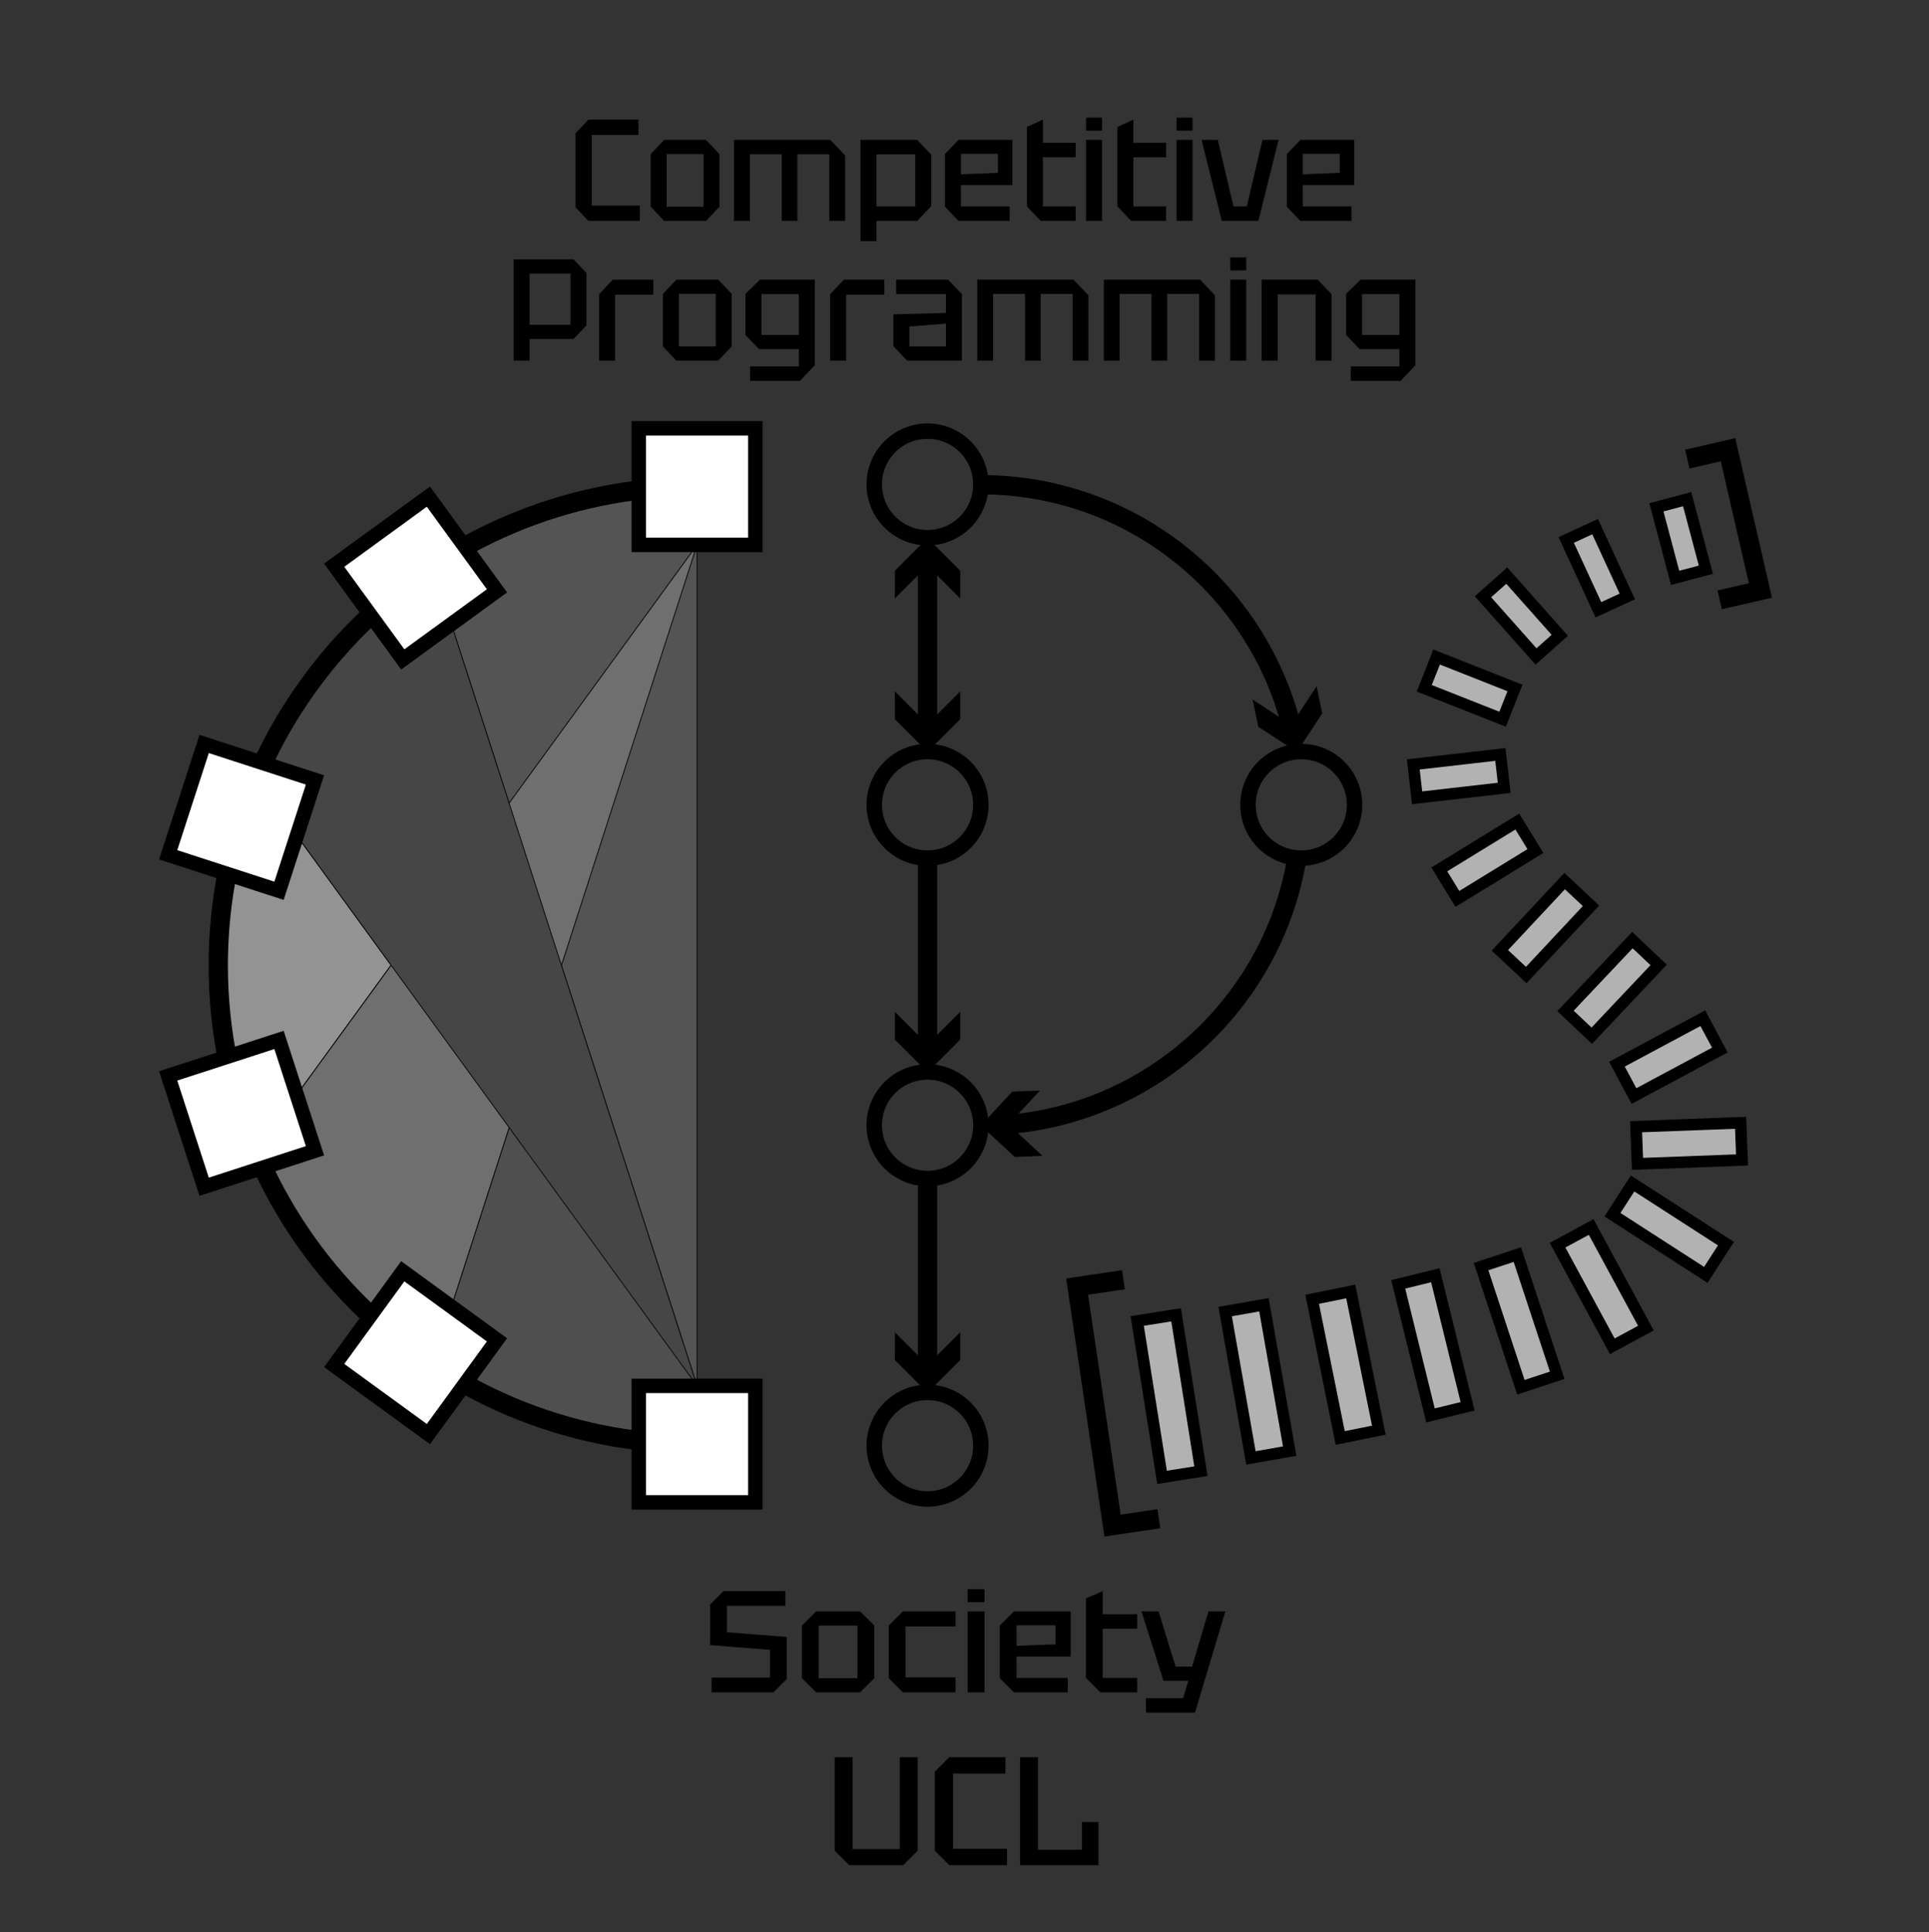 <?xml version="1.0" encoding="UTF-8"?>
<svg xmlns="http://www.w3.org/2000/svg" viewBox="0 0 2001 2004.56">
  <rect x="0" y="0" width="2001" height="2004.56" fill="#333333" stroke="none"/>
  <defs>
    <style>
      .cls-1 {
        fill: #4f4f4f;
        mix-blend-mode: overlay;
      }

      .cls-1, .cls-2, .cls-3, .cls-4, .cls-5, .cls-6, .cls-7, .cls-8, .cls-9 {
        stroke: #000;
        stroke-miterlimit: 10;
      }

      .cls-1, .cls-2, .cls-10, .cls-5, .cls-7, .cls-8 {
        isolation: isolate;
      }

      .cls-2 {
        fill: #898989;
      }

      .cls-2, .cls-5, .cls-8 {
        mix-blend-mode: difference;
      }

      .cls-3 {
        stroke-width: 16px;
      }

      .cls-3, .cls-11, .cls-6 {
        fill: none;
      }

      .cls-4 {
        fill: #b2b2b2;
        stroke-width: 12px;
      }

      .cls-5 {
        fill: #5b5b5b;
      }

      .cls-6 {
        stroke-width: 20px;
      }

      .cls-12 {
        opacity: .7;
      }

      .cls-7 {
        fill: #636363;
        mix-blend-mode: screen;
      }

      .cls-8 {
        fill: #bcbcbc;
      }

      .cls-9 {
        fill: #fff;
        stroke-width: 15px;
      }
    </style>
  </defs>
  <g class="cls-10">
    <g id="text">
      <g>
        <path d="M596.958,215.039v-76.8l13.409-14.1h51.923v15.9h-48.5v73.2h49.927v15.9h-53.35l-13.409-14.1Z"/>
        <path d="M674.983,214.439v-54.6l13.979-14.7h43.365l13.979,14.7v54.6l-13.979,14.7h-43.365l-13.979-14.7ZM691.53,214.439h38.23v-54.6h-38.23v54.6Z"/>
        <path d="M761.426,145.139h99.853l15.406,16.2v67.8h-16.404v-69.15h-33.094v69.15h-16.262v-69.15h-33.094v69.15h-16.404v-84Z"/>
        <path d="M892.661,250.139v-105h58.77l14.55,15.3v53.4l-14.55,15.3h-42.224v21h-16.547ZM949.434,160.139h-40.227v54h40.227v-54Z"/>
        <path d="M980.245,214.439v-54.6l13.979-14.7h55.917v46.8h-53.35v22.2h50.498v15h-53.066l-13.979-14.7ZM996.792,180.839l38.373-1.5v-19.8h-38.373v21.3Z"/>
        <path d="M1065.262,131.639l16.547-7.5v24h33.95v15h-33.95v51h33.95v15h-36.232l-14.265-15v-82.5Z"/>
        <path d="M1126.599,135.539v-13.5h16.547v13.5h-16.547ZM1126.599,229.139v-84h16.547v84h-16.547Z"/>
        <path d="M1159.122,131.639l16.547-7.5v24h33.95v15h-33.95v51h33.95v15h-36.232l-14.265-15v-82.5Z"/>
        <path d="M1220.459,135.539v-13.5h16.547v13.5h-16.547ZM1220.459,229.139v-84h16.547v84h-16.547Z"/>
        <path d="M1267.389,229.139l-20.969-84h16.832l16.262,69h13.837l16.262-69h16.689l-20.969,84h-37.944Z"/>
        <path d="M1334.859,214.439v-54.6l13.979-14.7h55.918v46.8h-53.35v22.2h50.497v15h-53.065l-13.979-14.7ZM1351.406,180.839l38.372-1.5v-19.8h-38.372v21.3Z"/>
        <path d="M608.372,283.217v54.3l-13.409,14.1h-45.647v22.5h-16.547v-105h62.194l13.409,14.1ZM549.315,336.916h42.509v-53.1h-42.509v53.1Z"/>
        <path d="M621.494,374.117v-69l14.265-15h41.938v15.6h-39.656v68.4h-16.547Z"/>
        <path d="M687.68,359.416v-54.6l13.979-14.7h43.365l13.979,14.7v54.6l-13.979,14.7h-43.365l-13.979-14.7ZM704.227,359.416h38.23v-54.6h-38.23v54.6Z"/>
        <path d="M778.116,395.117v-15h50.497v-18h-41.368l-13.979-14.7v-42.6l15.121-14.7h56.773v88.8l-15.406,16.2h-51.638ZM789.813,305.117v42.3h38.8v-42.3h-38.8Z"/>
        <path d="M861.134,374.117v-69l14.265-15h41.938v15.6h-39.656v68.4h-16.547Z"/>
        <path d="M926.75,359.117v-33l54.491-1.5v-19.5h-51.638v-15h53.921l14.265,15v69h-56.773l-14.265-15ZM943.297,338.717v20.7h37.944v-23.7l-37.944,3Z"/>
        <path d="M1013.764,290.117h99.853l15.406,16.2v67.8h-16.404v-69.15h-33.095v69.15h-16.262v-69.15h-33.094v69.15h-16.404v-84Z"/>
        <path d="M1144.998,290.117h99.853l15.406,16.2v67.8h-16.404v-69.15h-33.095v69.15h-16.262v-69.15h-33.094v69.15h-16.404v-84Z"/>
        <path d="M1276.232,280.517v-13.5h16.547v13.5h-16.547ZM1276.232,374.117v-84h16.547v84h-16.547Z"/>
        <path d="M1308.755,374.117v-84h58.2l14.265,15v69h-16.547v-68.7h-39.371v68.7h-16.547Z"/>
        <path d="M1401.189,395.117v-15h50.497v-18h-41.368l-13.979-14.7v-42.6l15.12-14.7h56.773v88.8l-15.406,16.2h-51.638ZM1412.887,305.117v42.3h38.8v-42.3h-38.8Z"/>
      </g>
      <g>
        <path d="M738.153,1755.609v-15.3h60.6v-28.8l-62.1-4.95v-42.15l13.8-13.8h64.2v15.3h-60.6v27.3l62.1,4.95v43.65l-13.8,13.8h-64.2Z"/>
        <path d="M831.903,1740.909v-54.6l14.7-14.7h45.6l14.7,14.7v54.6l-14.7,14.7h-45.6l-14.7-14.7ZM849.303,1740.909h40.2v-54.6h-40.2v54.6Z"/>
        <path d="M921.901,1740.909v-54.6l14.7-14.7h54.6v15.6h-51.9v52.801h51.9v15.6h-54.6l-14.7-14.7Z"/>
        <path d="M1003.801,1662.01v-13.5h17.399v13.5h-17.399ZM1003.801,1755.609v-84h17.399v84h-17.399Z"/>
        <path d="M1037.101,1740.909v-54.6l14.7-14.7h58.8v46.8h-56.1v22.2h53.1v15h-55.8l-14.7-14.7ZM1054.501,1707.31l40.35-1.5v-19.8h-40.35v21.3Z"/>
        <path d="M1126.5,1658.109l17.399-7.5v24h35.7v15h-35.7v51h35.7v15h-38.1l-15-15v-82.5Z"/>
        <path d="M1188.749,1776.609v-15h38.55l5.399-18h-25.8l-22.8-72h17.7l17.7,57.3h17.1l16.95-57.3h17.55l-31.5,105h-50.85Z"/>
      </g>
      <g>
        <path d="M865.862,1919.858v-96.96h18.56v95.36h48.96v-95.36h18.56v96.96l-15.04,15.04h-56l-15.04-15.04Z"/>
        <path d="M969.701,1919.858v-81.92l15.04-15.04h58.24v16.96h-54.4v78.08h56.001v16.96h-59.841l-15.04-15.04Z"/>
        <path d="M1058.18,1934.898v-112h18.56v96h45.601v-28.8h17.119v44.8h-81.279Z"/>
      </g>
    </g>
    <g id="C_shade" data-name="C shade" class="cls-12">
      <path class="cls-5" d="M723.07,1437.64v-872.42l-140.68,436.31-54.21,168.13-59.93,185.86v.01l47.28,34.41-33.4,45.88c54.66,30.39,115.64,50.75,180.49,58.61v-56.79h60.45"/>
      <path class="cls-8" d="M405.72,1001.27l-97.83,134.41-18.47-56.89-53.94,17.52c-5.95-30.71-9.06-62.43-9.06-94.88s3.11-64.16,9.06-94.87l53.94,17.51,18.57-57.18,97.73,134.38Z"/>
      <path class="cls-7" d="M723.07,565.22v872.42l-140.68-436.11-54.32-168.39-59.91-185.74,47.37-34.48-33.4-45.88c54.66-30.39,115.64-50.75,180.49-58.61v56.79h60.45"/>
      <path class="cls-2" d="M528.07,833.14l-122.35,168.13-97.83,134.41,18.86,58.09-53.95,17.52c27.15,58.15,65.23,110.16,111.6,153.4l33.4-45.89,50.45,36.72,59.93-185.86,54.21-168.13,140.68-436.31-195,267.92Z"/>
      <path class="cls-1" d="M582.39,1001.53l-54.32-168.39-59.91-185.74-50.36,36.66-33.4-45.89c-46.37,43.24-84.45,95.25-111.6,153.4l53.95,17.52-18.76,57.8,97.73,134.38,122.46,168.39,194.89,267.98-140.68-436.11Z"/>
    </g>
    <g id="strokes">
      <g>
        <path class="cls-6" d="M723.068,1498.082c-274.293,0-496.651-222.358-496.651-496.651s222.358-496.651,496.651-496.651"/>
        <rect class="cls-9" x="662.625" y="1437.639" width="120.887" height="120.887" transform="translate(1446.136 2996.164) rotate(180)"/>
        <rect class="cls-9" x="370.652" y="1342.795" width="120.887" height="120.887" transform="translate(-46.178 2791.449) rotate(-143.949)"/>
        <rect class="cls-9" x="190.155" y="1094.505" width="120.887" height="120.887" transform="translate(-770.503 1749.975) rotate(-107.989)"/>
        <rect class="cls-9" x="190.155" y="787.471" width="120.887" height="120.887" transform="translate(-633.26 824.405) rotate(-72.011)"/>
        <rect class="cls-9" x="370.652" y="539.182" width="120.887" height="120.887" transform="translate(-270.325 368.533) rotate(-36.051)"/>
        <rect class="cls-9" x="662.625" y="444.337" width="120.887" height="120.887"/>
      </g>
      <g>
        <g>
          <circle class="cls-3" cx="962.17" cy="834.906" r="55.275"/>
          <circle class="cls-3" cx="1349.838" cy="834.906" r="55.275"/>
          <circle class="cls-3" cx="962.17" cy="502.513" r="55.275"/>
          <circle class="cls-3" cx="962.17" cy="1499.693" r="55.275"/>
          <circle class="cls-11" cx="962.17" cy="1832.086" r="55.275"/>
          <circle class="cls-3" cx="962.17" cy="1167.3" r="55.275"/>
        </g>
        <g>
          <g>
            <line class="cls-6" x1="962.17" y1="580.976" x2="962.17" y2="757.101"/>
            <polygon points="928.264 620.813 962.17 586.887 996.076 620.813 996.076 592.023 962.17 558.117 928.264 592.023 928.264 620.813"/>
            <polygon points="928.264 717.264 962.17 751.19 996.076 717.264 996.076 746.054 962.17 779.96 928.264 746.054 928.264 717.264"/>
          </g>
          <g>
            <line class="cls-6" x1="962.17" y1="890.51" x2="962.17" y2="1089.494"/>
            <polygon points="928.264 1049.657 962.17 1083.583 996.076 1049.657 996.076 1078.447 962.17 1112.353 928.264 1078.447 928.264 1049.657"/>
          </g>
          <g>
            <line class="cls-6" x1="962.17" y1="1222.903" x2="962.17" y2="1421.888"/>
            <polygon points="928.264 1382.05 962.17 1415.976 996.076 1382.05 996.076 1410.841 962.17 1444.746 928.264 1410.841 928.264 1382.05"/>
          </g>
          <g>
            <path class="cls-6" d="M1345.264,890.505c-25.094,149.939-150.564,265.868-304.971,276.351"/>
            <polygon points="1078.767 1131.296 1046.193 1166.503 1081.419 1199.056 1052.651 1200.182 1017.445 1167.628 1049.999 1132.422 1078.767 1131.296"/>
          </g>
          <g>
            <path class="cls-6" d="M1017.445,502.841c156.894,0,288.399,108.701,323.312,254.9"/>
            <polygon points="1299.342 725.664 1339.441 751.982 1365.736 711.867 1371.594 740.055 1345.295 780.15 1305.2 753.852 1299.342 725.664"/>
          </g>
        </g>
      </g>
      <g>
        <g>
          <path class="cls-11" d="M1743.899,558.625c-287.459,76.272-238.024,261.324-210.456,316.762,55.319,111.244,200.823,155.281,216.139,280.465,18.099,147.93-42.926,213.92-536.874,292.401"/>
          <rect class="cls-4" x="1192.286" y="1366.121" width="40.846" height="164.262" transform="translate(2637.65 2688.269) rotate(170.972)"/>
          <rect class="cls-4" x="1283.958" y="1355.874" width="40.846" height="154.154" transform="translate(2837.494 2617.989) rotate(170.013)"/>
          <rect class="cls-4" x="1375.296" y="1342.359" width="40.846" height="146.799" transform="translate(3044.539 2526.52) rotate(168.559)"/>
          <rect class="cls-4" x="1466.577" y="1325.6" width="39.641" height="140.02" transform="translate(3263.296 2395.478) rotate(166.171)"/>
          <rect class="cls-4" x="1556.002" y="1304.396" width="39.641" height="131.841" transform="translate(3501.811 2177.5) rotate(161.729)"/>
          <rect class="cls-4" x="1641.69" y="1275.073" width="39.641" height="119.31" transform="translate(3758.052 1717.653) rotate(151.575)"/>
          <rect class="cls-4" x="1712.214" y="1217.476" width="38.576" height="115.254" transform="translate(3741.402 510.719) rotate(122.809)"/>
          <rect class="cls-4" x="1732.823" y="1131.812" width="38.576" height="108.494" transform="translate(2871.697 -609.256) rotate(87.853)"/>
          <rect class="cls-4" x="1711.935" y="1046.09" width="37.47" height="101.058" transform="translate(1880.252 -946.765) rotate(61.827)"/>
          <rect class="cls-4" x="1653.512" y="974.311" width="37.47" height="101.058" transform="translate(1160.464 -868.513) rotate(43.372)"/>
          <rect class="cls-4" x="1584.373" y="913.575" width="37.47" height="98.355" transform="translate(1089.782 -835.398) rotate(43.08)"/>
          <rect class="cls-4" x="1524.923" y="844.895" width="35.905" height="94.975" transform="translate(1496.484 -889.375) rotate(58.464)"/>
          <rect class="cls-4" x="1495.759" y="759.683" width="34.868" height="90.919" transform="translate(2141.155 -789.747) rotate(83.475)"/>
          <rect class="cls-4" x="1507.028" y="670.154" width="34.868" height="87.37" transform="translate(2748.579 -441.622) rotate(111.561)"/>
          <rect class="cls-4" x="1561.664" y="597.656" width="33.017" height="82.807" transform="translate(3182.456 68.709) rotate(138.384)"/>
          <rect class="cls-4" x="1639.838" y="549.561" width="33.017" height="79.765" transform="translate(3407.343 431.536) rotate(155.258)"/>
          <rect class="cls-4" x="1727.391" y="520.77" width="33.017" height="75.709" transform="translate(3572.738 651.335) rotate(165.14)"/>
        </g>
        <polyline class="cls-6" points="1750.288 476.248 1792.529 466.53 1826.12 612.542 1783.879 622.26"/>
        <polyline class="cls-6" points="1202.11 1575.469 1154.069 1582.594 1117.303 1334.69 1165.344 1327.566"/>
      </g>
    </g>
  </g>
</svg>